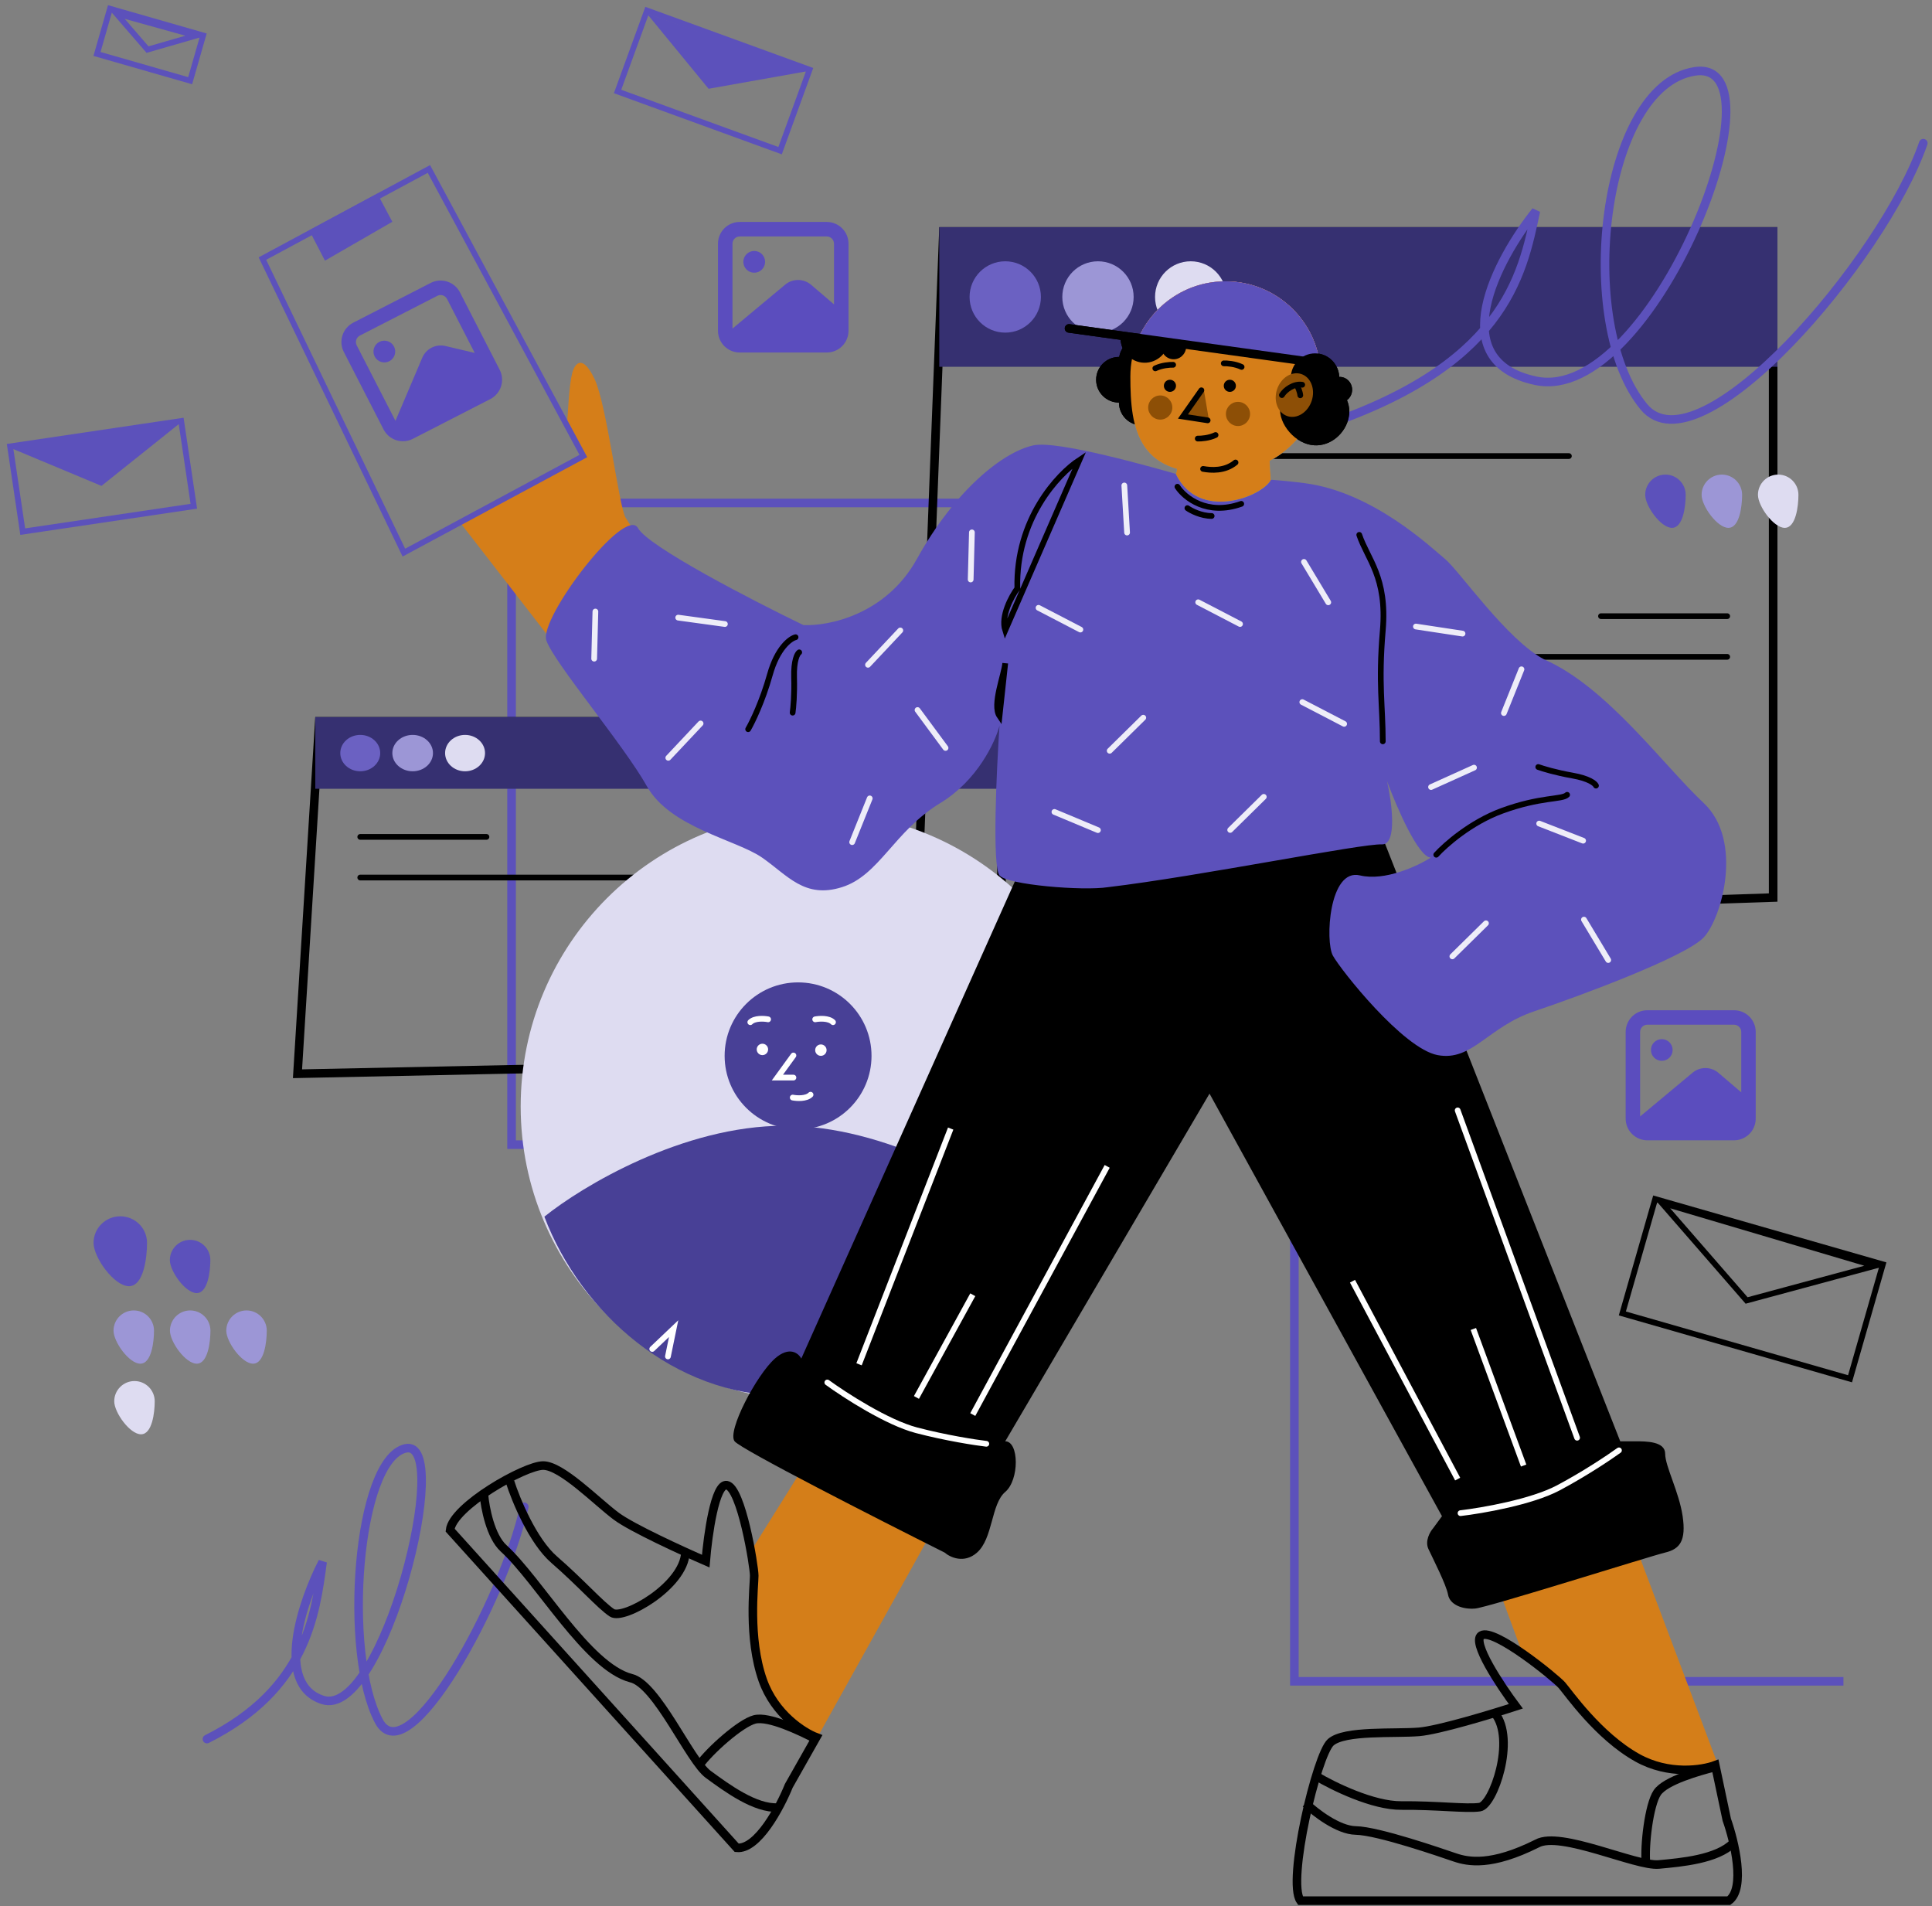 <svg width="222" height="219" viewBox="0 0 222 219" fill="none" xmlns="http://www.w3.org/2000/svg">
<rect x="0" y="0" width="222" height="219" fill="#808080" stroke="none"/>
<path d="M121.546 57.786H58.782V131.509H118.041" stroke="#5C51BB" stroke-width="0.987"/>
<path d="M16.895 142.794C16.895 144.48 16.513 147.771 14.816 147.771C13.119 147.771 10.75 144.48 10.75 142.794C10.75 141.108 12.126 139.741 13.823 139.741C15.52 139.741 16.895 141.108 16.895 142.794Z" fill="#5C51BB"/>
<path d="M24.17 144.772C24.17 146.057 23.881 148.563 22.596 148.563C21.311 148.563 19.518 146.057 19.518 144.772C19.518 143.487 20.559 142.446 21.844 142.446C23.128 142.446 24.17 143.487 24.17 144.772Z" fill="#5C51BB"/>
<path d="M17.697 152.883C17.697 154.168 17.408 156.674 16.123 156.674C14.838 156.674 13.045 154.168 13.045 152.883C13.045 151.599 14.086 150.557 15.371 150.557C16.656 150.557 17.697 151.599 17.697 152.883Z" fill="#9C96D6"/>
<path d="M24.181 152.883C24.181 154.168 23.891 156.674 22.607 156.674C21.322 156.674 19.528 154.168 19.528 152.883C19.528 151.599 20.57 150.557 21.855 150.557C23.139 150.557 24.181 151.599 24.181 152.883Z" fill="#9C96D6"/>
<path d="M30.653 152.883C30.653 154.168 30.364 156.674 29.079 156.674C27.794 156.674 26.001 154.168 26.001 152.883C26.001 151.599 27.043 150.557 28.327 150.557C29.612 150.557 30.653 151.599 30.653 152.883Z" fill="#9C96D6"/>
<path d="M17.778 160.995C17.778 162.28 17.489 164.786 16.204 164.786C14.919 164.786 13.126 162.28 13.126 160.995C13.126 159.71 14.168 158.669 15.452 158.669C16.737 158.669 17.778 159.71 17.778 160.995Z" fill="#DEDCF1"/>
<path d="M105.324 106.384L108.403 26.587H203.747V103.119L105.324 106.384Z" stroke="black" stroke-width="0.987"/>
<path d="M198.467 75.463H160.858" stroke="black" stroke-width="0.658" stroke-linecap="round"/>
<path d="M180.277 52.398H142.668" stroke="black" stroke-width="0.658" stroke-linecap="round"/>
<path d="M198.468 70.792H183.965" stroke="black" stroke-width="0.658" stroke-linecap="round"/>
<path d="M41.395 100.821H79.004" stroke="black" stroke-width="0.658" stroke-linecap="round"/>
<path d="M41.395 96.151H55.897" stroke="black" stroke-width="0.658" stroke-linecap="round"/>
<path d="M204.239 26.096H107.93V42.14H204.239V26.096Z" fill="#363071"/>
<path d="M115.51 38.216C117.773 38.216 119.608 36.382 119.608 34.118C119.608 31.855 117.773 30.02 115.51 30.02C113.246 30.02 111.411 31.855 111.411 34.118C111.411 36.382 113.246 38.216 115.51 38.216Z" fill="#6B61C2"/>
<path d="M126.165 38.216C128.428 38.216 130.263 36.382 130.263 34.118C130.263 31.855 128.428 30.02 126.165 30.02C123.901 30.02 122.066 31.855 122.066 34.118C122.066 36.382 123.901 38.216 126.165 38.216Z" fill="#9C96D6"/>
<path d="M136.821 38.216C139.085 38.216 140.92 36.382 140.92 34.118C140.92 31.855 139.085 30.02 136.821 30.02C134.558 30.02 132.723 31.855 132.723 34.118C132.723 36.382 134.558 38.216 136.821 38.216Z" fill="#DEDCF1"/>
<path d="M34.184 123.363L36.69 82.878H115.071V121.692L34.184 123.363Z" stroke="black" stroke-width="0.987"/>
<path d="M115.563 82.386H36.228V90.622H115.563V82.386Z" fill="#363071"/>
<path d="M41.395 88.613C42.662 88.613 43.689 87.677 43.689 86.523C43.689 85.37 42.662 84.434 41.395 84.434C40.128 84.434 39.101 85.37 39.101 86.523C39.101 87.677 40.128 88.613 41.395 88.613Z" fill="#6B61C2"/>
<path d="M47.417 88.613C48.707 88.613 49.752 87.677 49.752 86.523C49.752 85.37 48.707 84.434 47.417 84.434C46.127 84.434 45.082 85.37 45.082 86.523C45.082 87.677 46.127 88.613 47.417 88.613Z" fill="#9C96D6"/>
<path d="M53.439 88.613C54.706 88.613 55.733 87.677 55.733 86.523C55.733 85.37 54.706 84.434 53.439 84.434C52.172 84.434 51.145 85.37 51.145 86.523C51.145 87.677 52.172 88.613 53.439 88.613Z" fill="#DEDCF1"/>
<path d="M211.823 193.164H148.731V110.654" stroke="#5C51BB" stroke-width="0.987"/>
<path d="M221 16.452C216.394 29.772 195.266 54.405 188.902 46.75C180.948 37.182 184.018 9.792 194.764 8.197C205.509 6.603 189.88 46.563 176.482 43.749C165.765 41.497 172.017 29.803 176.482 24.238C174.901 31.742 172.869 42.248 150.944 49.283" stroke="#5C51BB" stroke-width="0.987" stroke-linecap="round"/>
<path d="M60.24 173.118C57.843 183.944 46.847 203.964 43.534 197.744C39.394 189.967 40.992 167.706 46.585 166.409C52.178 165.113 44.043 197.591 37.07 195.303C31.492 193.474 34.746 183.97 37.07 179.446C36.247 185.546 35.19 194.084 23.778 199.802" stroke="#5C51BB" stroke-width="0.987" stroke-linecap="round"/>
<path d="M93.67 160.963C112.359 160.963 127.51 145.812 127.51 127.123C127.51 108.434 112.359 93.283 93.67 93.283C74.981 93.283 59.83 108.434 59.83 127.123C59.83 145.812 74.981 160.963 93.67 160.963Z" fill="#DEDCF1"/>
<path d="M91.704 129.746C96.365 129.746 100.144 125.967 100.144 121.306C100.144 116.645 96.365 112.867 91.704 112.867C87.043 112.867 83.265 116.645 83.265 121.306C83.265 125.967 87.043 129.746 91.704 129.746Z" fill="#484096"/>
<path d="M91.09 126.099C91.567 126.195 92.647 126.263 93.138 125.771" stroke="white" stroke-width="0.658" stroke-linecap="round"/>
<path d="M93.67 117.112C94.148 117.017 95.227 116.949 95.718 117.44" stroke="white" stroke-width="0.658" stroke-linecap="round"/>
<path d="M88.262 117.112C87.784 117.017 86.706 116.949 86.214 117.44" stroke="white" stroke-width="0.658" stroke-linecap="round"/>
<path d="M91.171 121.264L89.327 123.804H91.171" stroke="white" stroke-width="0.658" stroke-linecap="round"/>
<path d="M62.553 139.782C66.77 150.916 77.534 160.348 90.147 160.348C102.759 160.348 113.522 150.916 117.74 139.782C113.418 136.3 101.847 129.335 90.147 129.335C78.446 129.335 66.875 136.3 62.553 139.782Z" fill="#484096"/>
<path d="M74.947 154.982L77.405 152.647L76.75 155.842" stroke="white" stroke-width="0.658" stroke-linecap="round"/>
<path d="M94.325 121.306C94.687 121.306 94.981 121.013 94.981 120.651C94.981 120.289 94.687 119.995 94.325 119.995C93.963 119.995 93.67 120.289 93.67 120.651C93.67 121.013 93.963 121.306 94.325 121.306Z" fill="white"/>
<path d="M87.607 121.224C87.969 121.224 88.262 120.93 88.262 120.568C88.262 120.206 87.969 119.913 87.607 119.913C87.245 119.913 86.951 120.206 86.951 120.568C86.951 120.93 87.245 121.224 87.607 121.224Z" fill="white"/>
<path d="M93.026 8.006L74.35 1.206L70.962 10.51L89.638 17.31L93.026 8.006Z" stroke="#5C51BB" stroke-width="0.658"/>
<path d="M81.421 10.199L74.292 1.514L92.933 8.151L81.421 10.199Z" fill="#5C51BB"/>
<path d="M20.819 48.368L1.158 51.284L2.611 61.079L22.271 58.163L20.819 48.368Z" stroke="#5C51BB" stroke-width="0.658"/>
<path d="M11.659 55.825L1 51.373L20.87 48.464L11.659 55.825Z" fill="#5C51BB"/>
<path d="M23.343 4.072L12.637 1L11.145 6.199L21.851 9.271L23.343 4.072Z" stroke="#5C51BB" stroke-width="0.658"/>
<path d="M16.953 5.699L13.372 1.557L22.508 4.097L16.953 5.699Z" stroke="#5C51BB" stroke-width="0.658"/>
<path d="M216.353 145.261L190.19 137.755L186.419 150.902L212.581 158.408L216.353 145.261Z" stroke="black" stroke-width="0.658"/>
<path d="M200.697 149.412L190.929 138.185L215.428 145.436L200.697 149.412Z" stroke="black" stroke-width="0.658"/>
<path d="M93.794 199.842L107.068 175.998L93.425 166.78L86.256 178.251C86.105 179.576 86.346 185.511 86.706 190.46C87.067 195.409 91.445 198.722 93.794 199.842Z" fill="#D47E19"/>
<path d="M197.232 202.294L186.785 174.565L171.024 179.328L175.034 190.214C175.966 191.167 180.155 193.615 184.825 199.596C188.535 204.349 194.881 203.409 197.232 202.294Z" fill="#D47E19"/>
<path d="M92.073 156.088L117.146 100.084L158.278 94.717L186.177 165.592H187.898C189.168 165.592 191.339 165.592 191.339 167.026C191.339 168.46 192.937 171.41 193.347 174.196C193.756 176.981 193.06 177.965 191.339 178.374C189.619 178.784 170.978 184.684 169.503 184.806C168.028 184.929 166.594 184.356 166.39 183.209C166.185 182.062 164.669 179.112 164.136 177.965C163.71 177.047 164.313 175.998 164.669 175.589L165.693 174.196L138.982 125.648L115.507 165.592C117.105 165.592 117.146 170.017 115.507 171.41C113.868 172.803 114.114 176.736 112.27 178.374C110.796 179.685 109.17 178.921 108.542 178.374C100.799 174.496 85.133 166.51 84.412 165.592C83.511 164.445 86.952 157.931 89.041 156.088C90.713 154.613 91.758 155.473 92.073 156.088Z" fill="black"/>
<g clip-path="url(#clip0_2552_15906)">
<path fill-rule="evenodd" clip-rule="evenodd" d="M189.29 116.067H199.253C199.913 116.067 200.547 116.329 201.014 116.796C201.481 117.263 201.744 117.897 201.744 118.558V128.52C201.744 129.181 201.481 129.814 201.014 130.281C200.547 130.748 199.913 131.011 199.253 131.011H189.29C188.63 131.011 187.996 130.748 187.529 130.281C187.062 129.814 186.8 129.181 186.8 128.52V118.558C186.8 117.897 187.062 117.263 187.529 116.796C187.996 116.329 188.63 116.067 189.29 116.067ZM199.253 117.727H189.29C189.07 117.727 188.859 117.815 188.703 117.97C188.548 118.126 188.46 118.337 188.46 118.558V128.271L194.504 123.232C194.916 122.893 195.432 122.708 195.965 122.708C196.498 122.708 197.015 122.893 197.426 123.232L200.083 125.498V118.558C200.083 118.337 199.996 118.126 199.84 117.97C199.684 117.815 199.473 117.727 199.253 117.727ZM192.196 120.633C192.196 121.32 191.638 121.878 190.95 121.878C190.262 121.878 189.705 121.32 189.705 120.633C189.705 119.945 190.262 119.387 190.95 119.387C191.638 119.387 192.196 119.945 192.196 120.633Z" fill="#5B4DBE"/>
</g>
<path d="M95.064 158.833C97.071 160.293 101.93 163.437 105.306 164.322C108.681 165.207 112.065 165.729 113.335 165.879" stroke="white" stroke-width="0.658" stroke-linecap="round"/>
<path d="M181.22 165.182L167.496 127.573M111.779 162.519L127.224 134.005L111.779 162.519ZM105.306 160.553L111.779 148.754L105.306 160.553ZM98.71 156.743L109.239 129.663L98.71 156.743ZM167.496 169.934L155.41 147.197L167.496 169.934ZM175.075 168.378L169.298 152.687L175.075 168.378Z" stroke="white" stroke-width="0.658" stroke-linecap="round"/>
<path d="M167.823 173.847C170.29 173.559 175.991 172.574 179.073 170.935C182.154 169.296 184.995 167.384 186.03 166.633" stroke="white" stroke-width="0.658" stroke-linecap="round"/>
<path d="M68.313 43.531C66.893 40.554 66.019 41.824 65.75 42.871C65.389 44.274 65.262 47.285 65.151 48.98L67.041 52.438L52.858 60.017L62.918 72.989C67.585 72.989 73.195 67.268 74.275 63.069C74.224 63.268 72.51 60.465 71.889 59.48C71.113 58.248 69.733 46.507 68.313 43.531Z" fill="#D57E19"/>
<path d="M118.743 51.168C121.496 50.578 132.044 53.545 136.974 54.978C138.708 54.978 143.627 54.692 149.92 55.511C157.786 56.535 164.423 62.885 166.062 64.237C167.7 65.589 173.19 73.578 177.492 75.79C184.62 78.904 191.175 87.958 195.764 92.26C200.352 96.561 197.853 105.492 195.764 107.705C193.674 109.917 181.67 114.382 176.304 116.185C170.937 117.988 169.175 121.962 165.201 121.224C161.227 120.487 154.058 111.433 153.157 109.794C152.255 108.155 152.706 99.716 156.27 100.576C159.122 101.264 162.893 99.497 164.423 98.528C162.981 98.528 160.462 92.683 159.384 89.76C159.929 92.178 160.58 97.012 158.81 97.012C156.549 96.881 137.793 100.685 127.306 101.928C124.438 102.379 115.703 101.658 114.851 100.576C113.999 99.495 114.496 88.654 114.851 83.369C114.36 85.254 112.311 89.67 108.051 92.26C102.725 95.496 101.045 100.576 96.743 101.928C92.442 103.28 90.516 100.576 87.566 98.528C84.617 96.479 76.997 95.086 74.334 90.334C71.671 85.582 63.641 76.118 62.78 73.578C61.92 71.038 71.835 58.01 73.309 60.673C74.489 62.803 86.473 68.99 92.319 71.816C95.186 71.953 101.807 70.628 105.347 64.237C109.771 56.248 115.302 51.906 118.743 51.168Z" fill="#5C51BB"/>
<path d="M135.294 55.92C136.099 57.163 138.694 59.296 142.627 57.887" stroke="black" stroke-width="0.658" stroke-linecap="round"/>
<path d="M136.441 58.379C136.864 58.679 138.015 59.28 139.227 59.28" stroke="black" stroke-width="0.658" stroke-linecap="round"/>
<path d="M156.188 61.452C157.13 64.251 159.416 66.303 158.892 72.431C158.368 78.56 158.892 81.076 158.892 85.173M124.028 52.849C121.57 54.46 116.703 59.666 116.9 67.597C116.216 68.526 114.982 70.793 115.507 72.431L124.028 52.849ZM114.851 82.264C113.991 80.994 115.408 77.479 115.507 76.201L114.851 82.264Z" stroke="black" stroke-width="0.658" stroke-linecap="round"/>
<path d="M165.037 98.2C166.061 97.067 169.003 94.472 172.575 93.161C177.041 91.522 179.499 91.891 180.072 91.317" stroke="black" stroke-width="0.658" stroke-linecap="round"/>
<path d="M91.416 73.209C90.788 73.372 89.319 74.462 88.467 77.51C87.615 80.558 86.445 82.959 85.968 83.778" stroke="black" stroke-width="0.658" stroke-linecap="round"/>
<path d="M91.835 74.948C91.616 75.098 91.19 75.883 91.247 77.825C91.304 79.767 91.159 81.336 91.079 81.877" stroke="black" stroke-width="0.658" stroke-linecap="round"/>
<path d="M183.39 90.261C183.288 90.016 182.604 89.44 180.691 89.104C178.777 88.768 177.271 88.309 176.757 88.121" stroke="black" stroke-width="0.658" stroke-linecap="round"/>
<path d="M121.161 93.284L126.159 95.373" stroke="#EEEDF8" stroke-width="0.658" stroke-linecap="round"/>
<path d="M149.835 64.558L152.627 69.2" stroke="#EEEDF8" stroke-width="0.658" stroke-linecap="round"/>
<path d="M182.006 105.656L184.797 110.298" stroke="#EEEDF8" stroke-width="0.658" stroke-linecap="round"/>
<path d="M176.862 94.62L181.91 96.587" stroke="#EEEDF8" stroke-width="0.658" stroke-linecap="round"/>
<path d="M164.437 90.424L169.374 88.195" stroke="#EEEDF8" stroke-width="0.658" stroke-linecap="round"/>
<path d="M162.698 71.982L168.054 72.796" stroke="#EEEDF8" stroke-width="0.658" stroke-linecap="round"/>
<path d="M174.828 76.896L172.808 81.922" stroke="#EEEDF8" stroke-width="0.658" stroke-linecap="round"/>
<path d="M99.939 91.727L97.918 96.753" stroke="#EEEDF8" stroke-width="0.658" stroke-linecap="round"/>
<path d="M105.43 81.575L108.649 85.931" stroke="#EEEDF8" stroke-width="0.658" stroke-linecap="round"/>
<path d="M103.451 72.432L99.739 76.378" stroke="#EEEDF8" stroke-width="0.658" stroke-linecap="round"/>
<path d="M80.503 83.12L76.792 87.065" stroke="#EEEDF8" stroke-width="0.658" stroke-linecap="round"/>
<path d="M83.297 71.695L77.93 70.959" stroke="#EEEDF8" stroke-width="0.658" stroke-linecap="round"/>
<path d="M111.678 61.165L111.537 66.58" stroke="#EEEDF8" stroke-width="0.658" stroke-linecap="round"/>
<path d="M68.415 70.259L68.274 75.674" stroke="#EEEDF8" stroke-width="0.658" stroke-linecap="round"/>
<path d="M166.887 109.877L170.747 106.077" stroke="#EEEDF8" stroke-width="0.658" stroke-linecap="round"/>
<path d="M127.511 86.256L131.371 82.456" stroke="#EEEDF8" stroke-width="0.658" stroke-linecap="round"/>
<path d="M141.357 95.352L145.217 91.552" stroke="#EEEDF8" stroke-width="0.658" stroke-linecap="round"/>
<path d="M119.335 69.833L124.142 72.331" stroke="#EEEDF8" stroke-width="0.658" stroke-linecap="round"/>
<path d="M149.644 80.665L154.451 83.163" stroke="#EEEDF8" stroke-width="0.658" stroke-linecap="round"/>
<path d="M137.681 69.195L142.488 71.693" stroke="#EEEDF8" stroke-width="0.658" stroke-linecap="round"/>
<path d="M129.192 55.776L129.509 61.184" stroke="#EEEDF8" stroke-width="0.658" stroke-linecap="round"/>
<path d="M131.197 44.039C132.645 44.039 133.819 42.865 133.819 41.417C133.819 39.969 132.645 38.795 131.197 38.795C129.749 38.795 128.575 39.969 128.575 41.417C128.575 42.865 129.749 44.039 131.197 44.039Z" fill="black"/>
<path d="M131.197 48.873C132.645 48.873 133.819 47.699 133.819 46.251C133.819 44.803 132.645 43.629 131.197 43.629C129.749 43.629 128.575 44.803 128.575 46.251C128.575 47.699 129.749 48.873 131.197 48.873Z" fill="black"/>
<path d="M128.575 46.252C130.023 46.252 131.197 45.078 131.197 43.63C131.197 42.182 130.023 41.008 128.575 41.008C127.127 41.008 125.953 42.182 125.953 43.63C125.953 45.078 127.127 46.252 128.575 46.252Z" fill="black"/>
<path d="M151.764 43.261C151.764 49.302 146.866 54.199 140.825 54.199C130.665 55.182 129.887 49.302 129.887 43.261C129.887 37.22 134.784 32.322 140.825 32.322C146.866 32.322 151.764 37.22 151.764 43.261Z" fill="#3D98E7"/>
<path d="M140.825 32.322C136.503 32.322 132.766 34.829 130.989 38.468L151.659 41.745C150.921 36.421 146.352 32.322 140.825 32.322Z" fill="#F07CF2"/>
<path d="M151.231 41.664L122.84 37.731" stroke="black" stroke-width="0.987" stroke-linecap="round"/>
<path d="M146.027 55.143L145.823 51.906L135.703 51.456L135.13 54.487C137.752 59.895 144.962 57.109 146.027 55.143Z" fill="#3D98E7"/>
<path d="M151.108 46.253C152.647 46.253 153.894 44.987 153.894 43.426C153.894 41.865 152.647 40.599 151.108 40.599C149.57 40.599 148.322 41.865 148.322 43.426C148.322 44.987 149.57 46.253 151.108 46.253Z" fill="black"/>
<path d="M153.935 46.252C154.727 46.252 155.369 45.591 155.369 44.777C155.369 43.962 154.727 43.302 153.935 43.302C153.143 43.302 152.501 43.962 152.501 44.777C152.501 45.591 153.143 46.252 153.935 46.252Z" fill="black"/>
<path d="M155.041 47.277C155.041 49.11 153.566 50.856 151.722 51.128C149.223 51.497 147.093 48.987 147.093 47.154C147.093 45.321 149.889 43.959 151.722 43.959C153.554 43.959 155.041 45.444 155.041 47.277Z" fill="black"/>
<path d="M131.177 41.652C132.702 41.852 134.104 40.76 134.308 39.212L128.784 38.486C128.58 40.034 129.651 41.451 131.177 41.652Z" fill="black"/>
<path d="M134.758 41.274C135.548 41.333 136.237 40.722 136.297 39.91L133.437 39.697C133.376 40.51 133.968 41.216 134.758 41.274Z" fill="black"/>
<path d="M147.937 47.81C149.037 48.171 150.285 47.381 150.724 46.046C151.163 44.71 150.627 43.334 149.527 42.972C148.427 42.611 147.179 43.401 146.74 44.736C146.301 46.072 146.837 47.448 147.937 47.81Z" fill="#0E76D0"/>
<path d="M147.298 45.392C147.667 44.778 148.691 44.041 149.633 44.204" stroke="black" stroke-width="0.658" stroke-linecap="round"/>
<path d="M149.031 44.297C149.143 44.468 149.376 45.031 149.412 45.415" stroke="black" stroke-width="0.658" stroke-linecap="round"/>
<path d="M135.95 48.055L138.295 44.59L138.97 48.581L135.95 48.055Z" fill="#0E76D0"/>
<path d="M138.047 44.839L135.927 47.854L138.768 48.293" stroke="black" stroke-width="0.658" stroke-linecap="round"/>
<path d="M137.629 50.39C137.998 50.404 138.923 50.341 139.677 49.98" stroke="black" stroke-width="0.658" stroke-linecap="round"/>
<path d="M140.62 41.747C140.989 41.733 141.915 41.796 142.669 42.157" stroke="black" stroke-width="0.658" stroke-linecap="round"/>
<path d="M134.802 41.911C134.434 41.897 133.508 41.96 132.754 42.321" stroke="black" stroke-width="0.658" stroke-linecap="round"/>
<path d="M138.243 53.872C139.144 54.036 140.742 54.159 141.971 53.135" stroke="black" stroke-width="0.658" stroke-linecap="round"/>
<path d="M134.434 45.022C134.818 45.022 135.13 44.711 135.13 44.326C135.13 43.941 134.818 43.629 134.434 43.629C134.049 43.629 133.737 43.941 133.737 44.326C133.737 44.711 134.049 45.022 134.434 45.022Z" fill="black"/>
<path d="M141.317 45.022C141.701 45.022 142.013 44.711 142.013 44.326C142.013 43.941 141.701 43.629 141.317 43.629C140.932 43.629 140.62 43.941 140.62 44.326C140.62 44.711 140.932 45.022 141.317 45.022Z" fill="black"/>
<path d="M142.253 48.946C143.019 48.946 143.641 48.324 143.641 47.558C143.641 46.791 143.019 46.17 142.253 46.17C141.487 46.17 140.865 46.791 140.865 47.558C140.865 48.324 141.487 48.946 142.253 48.946Z" fill="#0E76D0"/>
<path d="M133.321 48.209C134.088 48.209 134.709 47.587 134.709 46.821C134.709 46.054 134.088 45.433 133.321 45.433C132.555 45.433 131.934 46.054 131.934 46.821C131.934 47.587 132.555 48.209 133.321 48.209Z" fill="#0E76D0"/>
<path d="M87.648 193.041C89.025 196.941 92.319 199.037 93.793 199.596L90.639 205.168C89.642 207.64 87.05 212.526 84.657 212.296L51.719 175.794C52.005 173.09 60.281 168.378 62.411 168.378C64.542 168.378 68.557 172.516 70.81 174.196C72.613 175.54 78.416 178.197 81.093 179.358C81.339 176.353 82.167 170.402 83.51 170.632C85.19 170.918 86.665 179.931 86.665 181.038C86.665 182.144 85.927 188.166 87.648 193.041Z" stroke="black" stroke-width="0.987"/>
<path d="M55.61 171.738C55.733 173.213 56.356 176.507 57.864 177.884C61.963 181.626 67.491 191.465 72.49 192.796C75.48 193.451 79.249 202.301 81.38 203.857C83.51 205.414 86.787 207.831 89.409 207.667" stroke="black" stroke-width="0.987"/>
<path d="M58.602 170.221C59.271 172.325 61.224 177.063 63.682 179.193C66.754 181.856 69.008 184.437 70.319 185.298C71.63 186.158 78.594 182.225 78.758 178.374" stroke="black" stroke-width="0.987"/>
<path d="M93.424 199.637C92.017 198.926 88.344 197.121 86.706 197.547C85.067 197.973 81.543 201.138 80.356 202.791" stroke="black" stroke-width="0.987"/>
<path d="M188.15 201.955C191.763 203.968 195.619 203.358 197.095 202.801L198.418 209.066C199.307 211.579 200.598 216.957 198.653 218.368H149.428C147.853 216.152 151.312 201.581 152.908 200.171C154.505 198.761 160.254 199.205 163.055 198.973C165.295 198.787 171.405 196.937 174.179 196.036C172.375 193.621 169.056 188.613 170.216 187.895C171.665 186.999 178.736 192.778 179.468 193.608C180.2 194.437 183.633 199.439 188.15 201.955Z" stroke="black" stroke-width="0.987"/>
<path d="M150.034 207.189C151.103 208.214 153.749 210.271 155.79 210.305C158.342 210.347 165.587 212.859 167.151 213.391C168.714 213.924 171.352 214.436 176.624 211.803C179.3 210.315 187.982 214.454 190.61 214.211C193.237 213.967 197.294 213.61 199.151 211.752" stroke="black" stroke-width="0.987"/>
<path d="M151.272 204.075C153.166 205.208 157.767 207.468 161.02 207.437C165.085 207.4 168.482 207.843 170.034 207.621C171.587 207.398 174.205 199.84 171.779 196.845" stroke="black" stroke-width="0.987"/>
<path d="M196.846 203.076C195.322 203.474 191.373 204.553 190.427 205.957C189.48 207.361 188.934 212.065 189.137 214.091" stroke="black" stroke-width="0.987"/>
<path d="M46.407 63.49L30.153 29.707L49.285 19.412L67.032 52.392L46.407 63.49Z" stroke="#5C51BB" stroke-width="0.658"/>
<path d="M37.339 29.946L35.536 26.464L43.361 22.244L45.082 25.481L37.339 29.946Z" fill="#5C51BB"/>
<path d="M131.197 44.039C132.645 44.039 133.819 42.865 133.819 41.417C133.819 39.969 132.645 38.795 131.197 38.795C129.749 38.795 128.575 39.969 128.575 41.417C128.575 42.865 129.749 44.039 131.197 44.039Z" fill="black"/>
<path d="M131.197 48.873C132.645 48.873 133.819 47.699 133.819 46.251C133.819 44.803 132.645 43.629 131.197 43.629C129.749 43.629 128.575 44.803 128.575 46.251C128.575 47.699 129.749 48.873 131.197 48.873Z" fill="black"/>
<path d="M128.575 46.252C130.023 46.252 131.197 45.078 131.197 43.63C131.197 42.182 130.023 41.008 128.575 41.008C127.127 41.008 125.953 42.182 125.953 43.63C125.953 45.078 127.127 46.252 128.575 46.252Z" fill="black"/>
<path d="M151.764 43.261C151.764 49.302 146.866 54.199 140.825 54.199C130.665 55.182 129.887 49.302 129.887 43.261C129.887 37.22 134.784 32.322 140.825 32.322C146.866 32.322 151.764 37.22 151.764 43.261Z" fill="#D57E19"/>
<path d="M140.825 32.322C136.503 32.322 132.766 34.829 130.989 38.468L151.659 41.745C150.921 36.421 146.352 32.322 140.825 32.322Z" fill="#5C51BB"/>
<path d="M151.231 41.664L122.84 37.731" stroke="black" stroke-width="0.987" stroke-linecap="round"/>
<path d="M146.027 55.143L145.823 51.906L135.703 51.456L135.13 54.487C137.752 59.895 144.962 57.109 146.027 55.143Z" fill="#D57E19"/>
<path d="M151.108 46.253C152.647 46.253 153.894 44.987 153.894 43.426C153.894 41.865 152.647 40.599 151.108 40.599C149.57 40.599 148.322 41.865 148.322 43.426C148.322 44.987 149.57 46.253 151.108 46.253Z" fill="black"/>
<path d="M153.935 46.252C154.727 46.252 155.369 45.591 155.369 44.777C155.369 43.962 154.727 43.302 153.935 43.302C153.143 43.302 152.501 43.962 152.501 44.777C152.501 45.591 153.143 46.252 153.935 46.252Z" fill="black"/>
<path d="M155.041 47.277C155.041 49.11 153.566 50.856 151.722 51.128C149.223 51.497 147.093 48.987 147.093 47.154C147.093 45.321 149.889 43.959 151.722 43.959C153.554 43.959 155.041 45.444 155.041 47.277Z" fill="black"/>
<path d="M131.177 41.652C132.702 41.852 134.104 40.76 134.308 39.212L128.784 38.486C128.58 40.034 129.651 41.451 131.177 41.652Z" fill="black"/>
<path d="M134.758 41.274C135.548 41.333 136.237 40.722 136.297 39.91L133.437 39.697C133.376 40.51 133.968 41.216 134.758 41.274Z" fill="black"/>
<path d="M147.937 47.81C149.037 48.171 150.285 47.381 150.724 46.046C151.163 44.71 150.627 43.334 149.527 42.972C148.427 42.611 147.179 43.401 146.74 44.736C146.301 46.072 146.837 47.448 147.937 47.81Z" fill="#8D4F06"/>
<path d="M147.298 45.392C147.667 44.778 148.691 44.041 149.633 44.204" stroke="black" stroke-width="0.658" stroke-linecap="round"/>
<path d="M149.031 44.297C149.143 44.468 149.376 45.031 149.412 45.415" stroke="black" stroke-width="0.658" stroke-linecap="round"/>
<path d="M135.95 48.055L138.295 44.59L138.97 48.581L135.95 48.055Z" fill="#8D4F06"/>
<path d="M138.047 44.839L135.927 47.854L138.768 48.293" stroke="black" stroke-width="0.658" stroke-linecap="round"/>
<path d="M137.629 50.39C137.998 50.404 138.923 50.341 139.677 49.98" stroke="black" stroke-width="0.658" stroke-linecap="round"/>
<path d="M140.62 41.747C140.989 41.733 141.915 41.796 142.669 42.157" stroke="black" stroke-width="0.658" stroke-linecap="round"/>
<path d="M134.802 41.911C134.434 41.897 133.508 41.96 132.754 42.321" stroke="black" stroke-width="0.658" stroke-linecap="round"/>
<path d="M138.243 53.872C139.144 54.036 140.742 54.159 141.971 53.135" stroke="black" stroke-width="0.658" stroke-linecap="round"/>
<path d="M134.434 45.022C134.818 45.022 135.13 44.711 135.13 44.326C135.13 43.941 134.818 43.629 134.434 43.629C134.049 43.629 133.737 43.941 133.737 44.326C133.737 44.711 134.049 45.022 134.434 45.022Z" fill="black"/>
<path d="M141.317 45.022C141.701 45.022 142.013 44.711 142.013 44.326C142.013 43.941 141.701 43.629 141.317 43.629C140.932 43.629 140.62 43.941 140.62 44.326C140.62 44.711 140.932 45.022 141.317 45.022Z" fill="black"/>
<path d="M142.253 48.946C143.019 48.946 143.641 48.324 143.641 47.558C143.641 46.791 143.019 46.17 142.253 46.17C141.487 46.17 140.865 46.791 140.865 47.558C140.865 48.324 141.487 48.946 142.253 48.946Z" fill="#8D4F06"/>
<path d="M133.321 48.209C134.088 48.209 134.709 47.587 134.709 46.821C134.709 46.054 134.088 45.433 133.321 45.433C132.555 45.433 131.934 46.054 131.934 46.821C131.934 47.587 132.555 48.209 133.321 48.209Z" fill="#8D4F06"/>
<path d="M193.697 56.853C193.697 58.138 193.407 60.645 192.123 60.645C190.839 60.645 189.045 58.138 189.045 56.853C189.045 55.568 190.086 54.527 191.371 54.527C192.656 54.527 193.697 55.568 193.697 56.853Z" fill="#5C51BB"/>
<path d="M200.18 56.853C200.18 58.138 199.89 60.645 198.606 60.645C197.321 60.645 195.527 58.138 195.527 56.853C195.527 55.568 196.569 54.527 197.854 54.527C199.138 54.527 200.18 55.568 200.18 56.853Z" fill="#9C96D6"/>
<path d="M206.652 56.853C206.652 58.138 206.363 60.645 205.078 60.645C203.794 60.645 202 58.138 202 56.853C202 55.568 203.041 54.527 204.326 54.527C205.611 54.527 206.652 55.568 206.652 56.853Z" fill="#DEDCF1"/>
<g clip-path="url(#clip1_2552_15906)">
<path fill-rule="evenodd" clip-rule="evenodd" d="M40.589 37.073L49.486 32.507C50.076 32.204 50.762 32.148 51.393 32.351C52.024 32.554 52.549 33 52.852 33.59L57.418 42.486C57.721 43.076 57.777 43.762 57.574 44.393C57.37 45.024 56.925 45.549 56.335 45.852L47.438 50.418C46.849 50.721 46.163 50.777 45.531 50.574C44.9 50.371 44.376 49.925 44.073 49.335L39.507 40.438C39.204 39.849 39.148 39.163 39.351 38.532C39.554 37.9 39.999 37.376 40.589 37.073ZM50.247 33.99L41.35 38.556C41.154 38.657 41.005 38.831 40.938 39.042C40.87 39.252 40.889 39.481 40.989 39.678L45.441 48.352L48.529 41.081C48.742 40.59 49.118 40.188 49.594 39.944C50.07 39.7 50.616 39.628 51.139 39.742L54.55 40.548L51.369 34.35C51.268 34.154 51.093 34.005 50.883 33.938C50.672 33.87 50.444 33.889 50.247 33.99ZM45.276 39.819C45.592 40.433 45.349 41.186 44.735 41.502C44.121 41.817 43.367 41.574 43.052 40.96C42.737 40.346 42.979 39.593 43.593 39.277C44.208 38.962 44.961 39.205 45.276 39.819Z" fill="#5B4DBE"/>
</g>
<path fill-rule="evenodd" clip-rule="evenodd" d="M85 25.5H95C95.663 25.5 96.299 25.763 96.768 26.232C97.237 26.701 97.5 27.337 97.5 28V38C97.5 38.663 97.237 39.299 96.768 39.768C96.299 40.237 95.663 40.5 95 40.5H85C84.337 40.5 83.701 40.237 83.232 39.768C82.763 39.299 82.5 38.663 82.5 38V28C82.5 27.337 82.763 26.701 83.232 26.232C83.701 25.763 84.337 25.5 85 25.5ZM95 27.167H85C84.779 27.167 84.567 27.255 84.411 27.411C84.254 27.567 84.167 27.779 84.167 28V37.75L90.233 32.692C90.647 32.352 91.165 32.166 91.7 32.166C92.235 32.166 92.754 32.352 93.167 32.692L95.833 34.967V28C95.833 27.779 95.746 27.567 95.589 27.411C95.433 27.255 95.221 27.167 95 27.167ZM87.916 30.083C87.916 30.773 87.356 31.333 86.666 31.333C85.976 31.333 85.416 30.773 85.416 30.083C85.416 29.393 85.976 28.833 86.666 28.833C87.356 28.833 87.916 29.393 87.916 30.083Z" fill="#5B4DBE"/>
<defs>
<clipPath id="clip0_2552_15906">
<rect width="19.925" height="19.925" fill="white" transform="translate(184.31 113.576)"/>
</clipPath>
<clipPath id="clip1_2552_15906">
<rect width="20" height="20" fill="white" transform="translate(35 37.132) rotate(-27.168)"/>
</clipPath>
</defs>
</svg>
